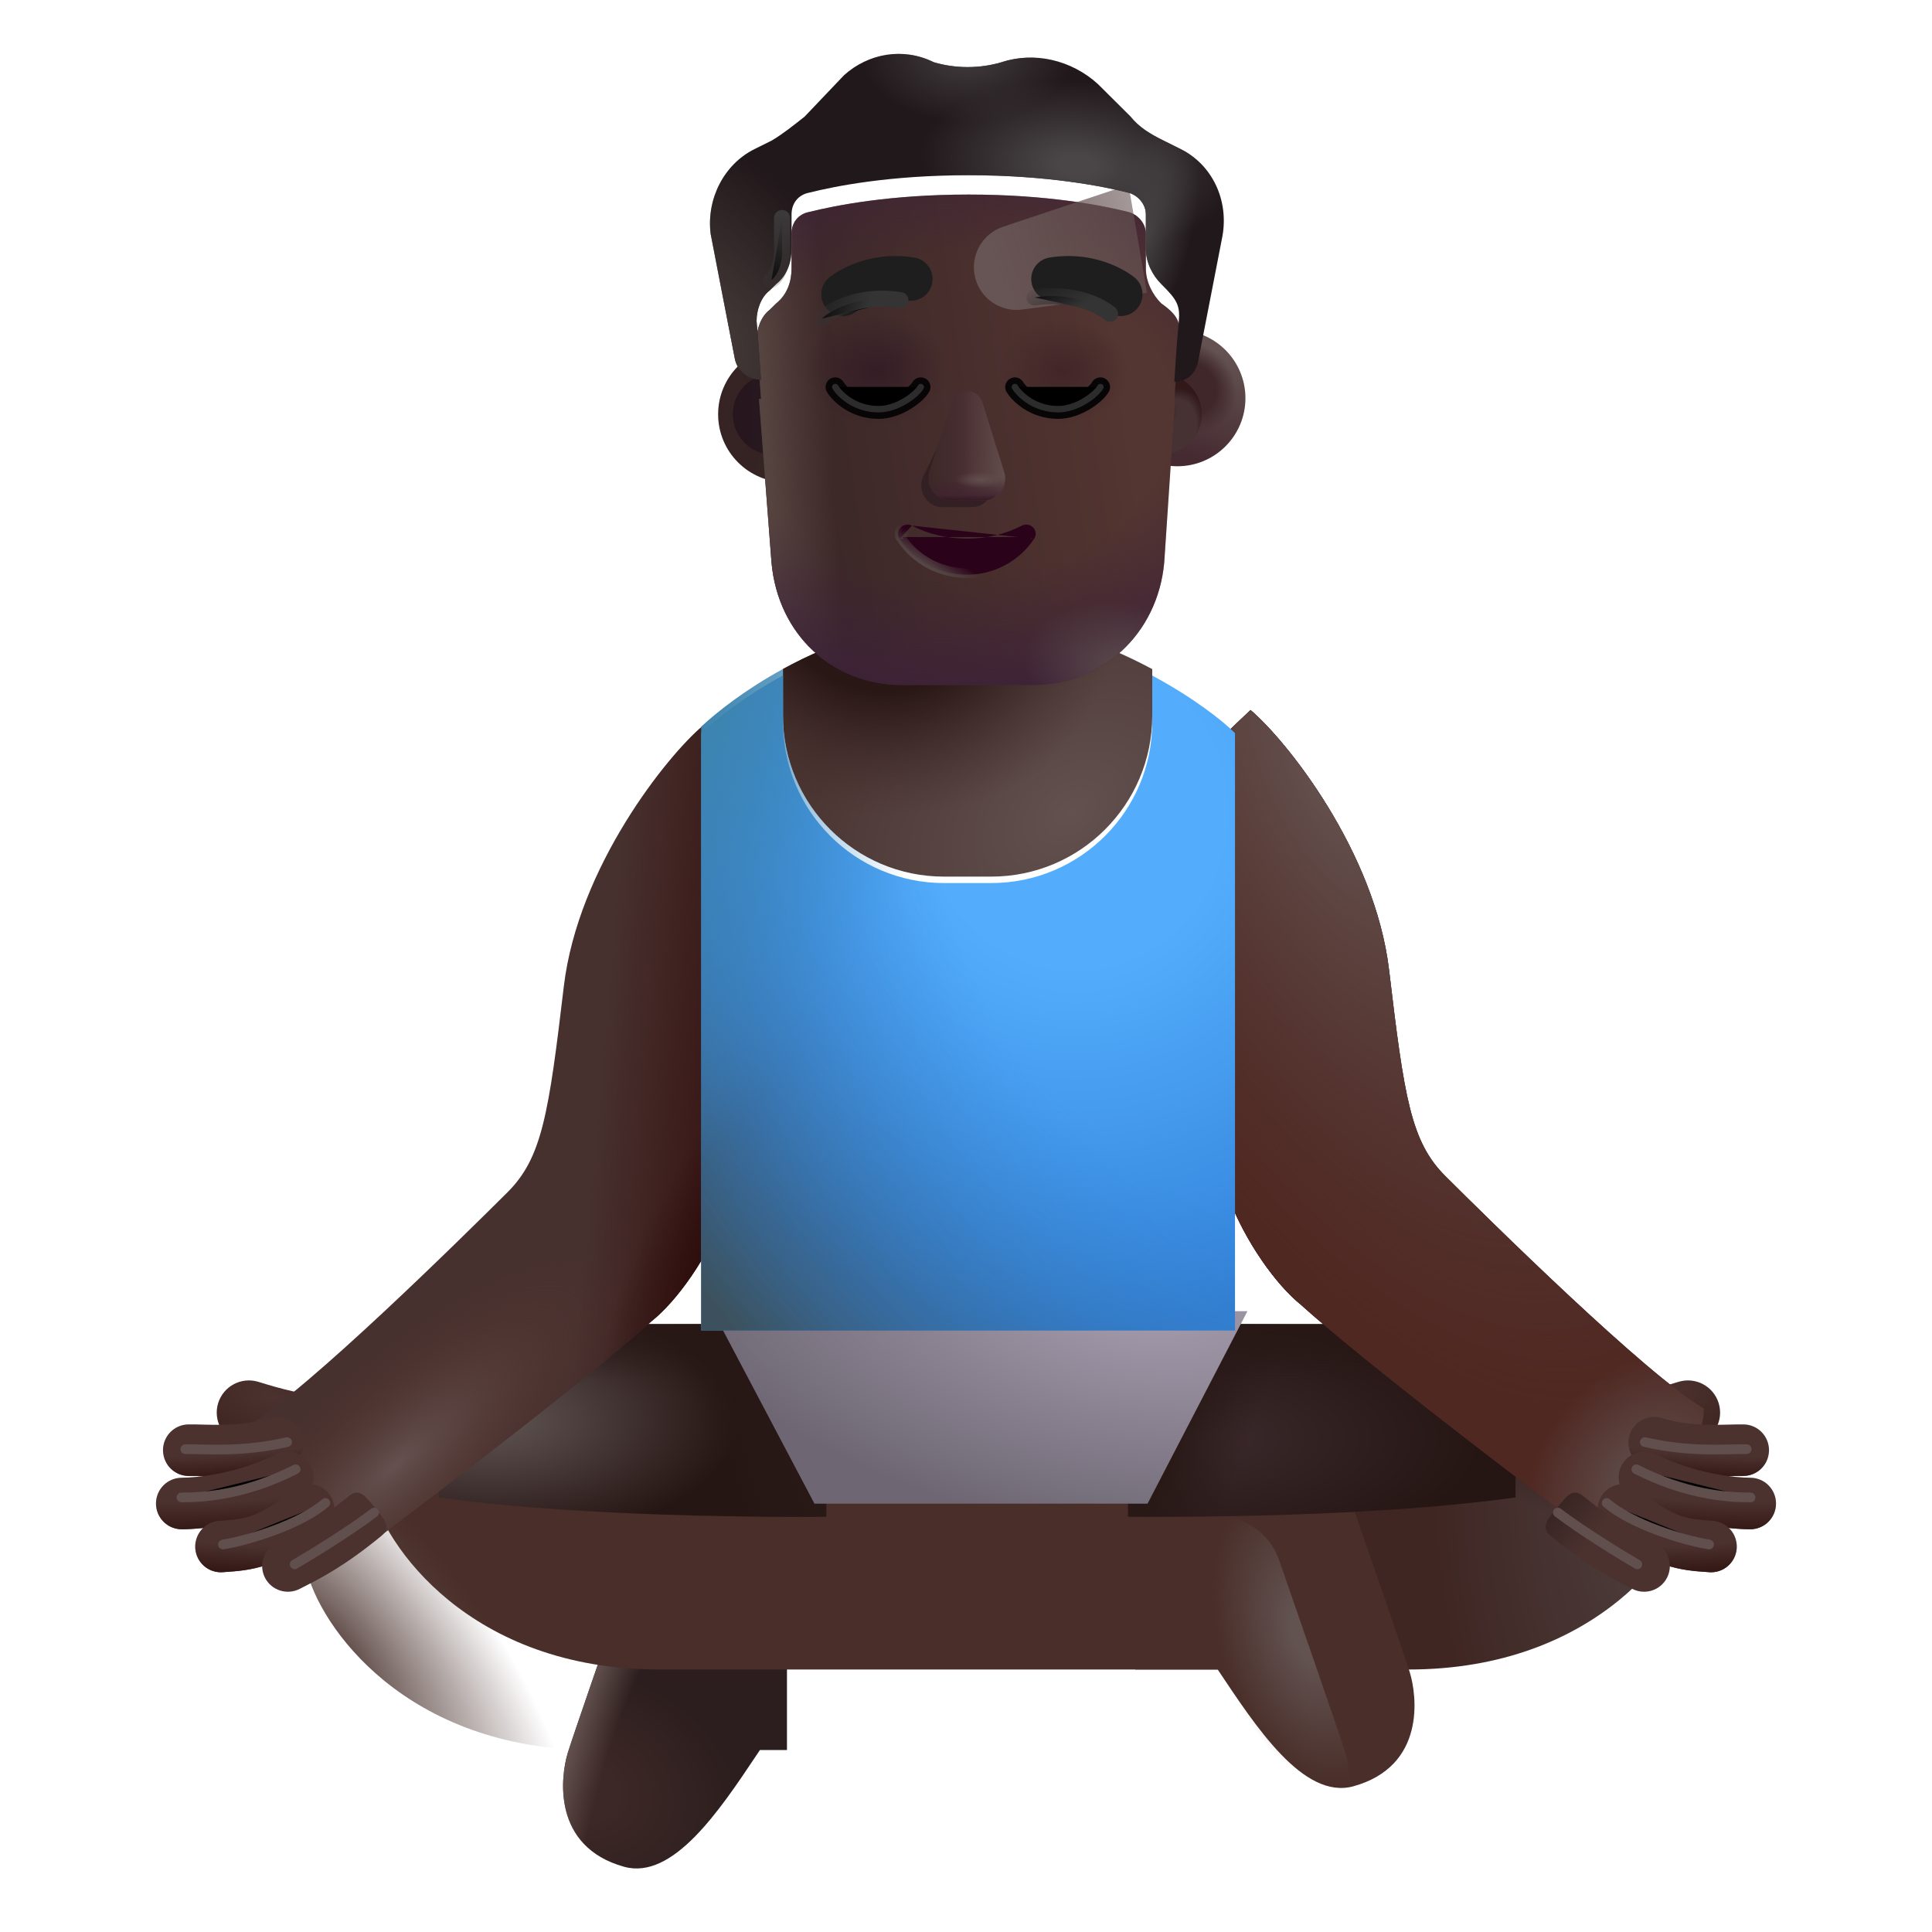 <svg viewBox="1 1 30 30" xmlns="http://www.w3.org/2000/svg">
<path fill-rule="evenodd" clip-rule="evenodd" d="M6.76 23.194C6.76 23.47 6.536 23.694 6.26 23.694C5.628 23.694 5.003 23.501 4.759 23.425C4.744 23.421 4.731 23.417 4.72 23.413C4.456 23.333 4.307 23.053 4.387 22.789C4.468 22.525 4.747 22.376 5.012 22.457C5.021 22.46 5.031 22.463 5.041 22.466C5.287 22.541 5.784 22.694 6.26 22.694C6.536 22.694 6.76 22.918 6.76 23.194Z" fill="url(#paint0_radial_3987_23987)"/>
<path fill-rule="evenodd" clip-rule="evenodd" d="M25.316 23.194C25.316 23.47 25.54 23.694 25.816 23.694C26.448 23.694 27.073 23.501 27.316 23.425C27.331 23.421 27.344 23.417 27.356 23.413C27.62 23.333 27.768 23.053 27.688 22.789C27.607 22.525 27.328 22.376 27.064 22.457C27.054 22.46 27.044 22.463 27.034 22.466C26.788 22.541 26.291 22.694 25.816 22.694C25.54 22.694 25.316 22.918 25.316 23.194Z" fill="url(#paint1_radial_3987_23987)"/>
<g filter="url(#filter0_ii_3987_23987)">
<path d="M17.627 28.174H21.871C24.8 28.174 26.152 26.258 26.355 25.346L23.824 23.018L20.205 24.44L17.627 24.549V28.174Z" fill="url(#paint2_radial_3987_23987)"/>
<path d="M17.627 28.174H21.871C24.8 28.174 26.152 26.258 26.355 25.346L23.824 23.018L20.205 24.44L17.627 24.549V28.174Z" fill="url(#paint3_radial_3987_23987)"/>
</g>
<path d="M13.22 24.549H11.791C11.366 24.549 10.988 24.818 10.848 25.219C10.44 26.39 9.888 27.984 9.816 28.221C9.706 28.581 9.566 29.674 10.691 29.987C11.448 30.197 12.171 29.116 12.748 28.252C12.766 28.226 12.783 28.2 12.8 28.174H13.22V24.549Z" fill="url(#paint4_radial_3987_23987)"/>
<path d="M13.22 24.549H11.791C11.366 24.549 10.988 24.818 10.848 25.219C10.44 26.39 9.888 27.984 9.816 28.221C9.706 28.581 9.566 29.674 10.691 29.987C11.448 30.197 12.171 29.116 12.748 28.252C12.766 28.226 12.783 28.2 12.8 28.174H13.22V24.549Z" fill="url(#paint5_radial_3987_23987)"/>
<g filter="url(#filter1_ii_3987_23987)">
<path d="M10.236 28.174C7.306 28.174 5.955 26.258 5.751 25.346L8.283 23.018L11.736 24.463L19.916 24.549C20.342 24.549 20.72 24.818 20.86 25.219C21.267 26.39 21.82 27.984 21.892 28.221C22.002 28.581 22.142 29.674 21.017 29.987C20.237 30.203 19.494 29.049 18.908 28.174H10.236Z" fill="#492E29"/>
</g>
<path d="M10.236 28.174C7.306 28.174 5.955 26.258 5.751 25.346L8.283 23.018L11.736 24.463L19.916 24.549C20.342 24.549 20.72 24.818 20.86 25.219C21.267 26.39 21.82 27.984 21.892 28.221C22.002 28.581 22.142 29.674 21.017 29.987C20.237 30.203 19.494 29.049 18.908 28.174H10.236Z" fill="url(#paint6_radial_3987_23987)"/>
<path d="M10.236 28.174C7.306 28.174 5.955 26.258 5.751 25.346L8.283 23.018L11.736 24.463L19.916 24.549C20.342 24.549 20.72 24.818 20.86 25.219C21.267 26.39 21.82 27.984 21.892 28.221C22.002 28.581 22.142 29.674 21.017 29.987C20.237 30.203 19.494 29.049 18.908 28.174H10.236Z" fill="url(#paint7_radial_3987_23987)"/>
<path d="M18.517 21.56H24.533V24.252C22.002 24.604 18.517 24.549 18.517 24.549V21.56Z" fill="url(#paint8_radial_3987_23987)"/>
<path d="M18.517 21.56H24.533V24.252C22.002 24.604 18.517 24.549 18.517 24.549V21.56Z" fill="url(#paint9_linear_3987_23987)"/>
<path d="M18.517 21.56H24.533V24.252C22.002 24.604 18.517 24.549 18.517 24.549V21.56Z" fill="url(#paint10_linear_3987_23987)"/>
<path d="M13.83 21.56H7.814V24.252C10.345 24.604 13.83 24.549 13.83 24.549V21.56Z" fill="url(#paint11_radial_3987_23987)"/>
<path d="M13.83 21.56H7.814V24.252C10.345 24.604 13.83 24.549 13.83 24.549V21.56Z" fill="url(#paint12_linear_3987_23987)"/>
<path d="M13.83 21.56H7.814V24.252C10.345 24.604 13.83 24.549 13.83 24.549V21.56Z" fill="url(#paint13_linear_3987_23987)"/>
<path d="M9.755 16.317C9.975 14.459 11.36 12.737 11.907 12.276L12.239 12.591V19.867C11.989 20.518 11.521 21.196 11.114 21.519C11.114 21.519 10.247 22.333 6.943 24.823C5.618 24.638 4.848 23.729 4.869 23.119C5.744 22.62 8.24 20.151 8.88 19.514C9.417 18.979 9.52 18.299 9.755 16.317Z" fill="#47312F"/>
<path d="M9.755 16.317C9.975 14.459 11.36 12.737 11.907 12.276L12.239 12.591V19.867C11.989 20.518 11.521 21.196 11.114 21.519C11.114 21.519 10.247 22.333 6.943 24.823C5.618 24.638 4.848 23.729 4.869 23.119C5.744 22.62 8.24 20.151 8.88 19.514C9.417 18.979 9.52 18.299 9.755 16.317Z" fill="url(#paint14_linear_3987_23987)"/>
<path d="M9.755 16.317C9.975 14.459 11.36 12.737 11.907 12.276L12.239 12.591V19.867C11.989 20.518 11.521 21.196 11.114 21.519C11.114 21.519 10.247 22.333 6.943 24.823C5.618 24.638 4.848 23.729 4.869 23.119C5.744 22.62 8.24 20.151 8.88 19.514C9.417 18.979 9.52 18.299 9.755 16.317Z" fill="url(#paint15_radial_3987_23987)"/>
<path d="M9.755 16.317C9.975 14.459 11.36 12.737 11.907 12.276L12.239 12.591V19.867C11.989 20.518 11.521 21.196 11.114 21.519C11.114 21.519 10.247 22.333 6.943 24.823C5.618 24.638 4.848 23.729 4.869 23.119C5.744 22.62 8.24 20.151 8.88 19.514C9.417 18.979 9.52 18.299 9.755 16.317Z" fill="url(#paint16_radial_3987_23987)"/>
<g filter="url(#filter2_i_3987_23987)">
<path d="M22.32 16.317C22.1 14.459 20.715 12.737 20.168 12.276L19.836 12.591V19.867C20.086 20.518 20.555 21.196 20.961 21.519C20.961 21.519 21.828 22.333 25.133 24.823C26.458 24.638 27.227 23.729 27.206 23.119C26.332 22.62 23.835 20.151 23.195 19.514C22.658 18.979 22.555 18.299 22.32 16.317Z" fill="#4D261F"/>
<path d="M22.32 16.317C22.1 14.459 20.715 12.737 20.168 12.276L19.836 12.591V19.867C20.086 20.518 20.555 21.196 20.961 21.519C20.961 21.519 21.828 22.333 25.133 24.823C26.458 24.638 27.227 23.729 27.206 23.119C26.332 22.62 23.835 20.151 23.195 19.514C22.658 18.979 22.555 18.299 22.32 16.317Z" fill="url(#paint17_linear_3987_23987)"/>
<path d="M22.32 16.317C22.1 14.459 20.715 12.737 20.168 12.276L19.836 12.591V19.867C20.086 20.518 20.555 21.196 20.961 21.519C20.961 21.519 21.828 22.333 25.133 24.823C26.458 24.638 27.227 23.729 27.206 23.119C26.332 22.62 23.835 20.151 23.195 19.514C22.658 18.979 22.555 18.299 22.32 16.317Z" fill="url(#paint18_radial_3987_23987)"/>
<path d="M22.32 16.317C22.1 14.459 20.715 12.737 20.168 12.276L19.836 12.591V19.867C20.086 20.518 20.555 21.196 20.961 21.519C20.961 21.519 21.828 22.333 25.133 24.823C26.458 24.638 27.227 23.729 27.206 23.119C26.332 22.62 23.835 20.151 23.195 19.514C22.658 18.979 22.555 18.299 22.32 16.317Z" fill="url(#paint19_radial_3987_23987)"/>
</g>
<g filter="url(#filter3_i_3987_23987)">
<path d="M13.447 24.549L11.869 21.56H20.17L18.619 24.549H13.447Z" fill="url(#paint20_radial_3987_23987)"/>
</g>
<path d="M18.892 11.39V12.112C18.892 13.492 17.773 14.612 16.392 14.612H15.658C14.277 14.612 13.158 13.492 13.158 12.112V11.388C13.921 10.971 14.928 10.604 16.072 10.604C17.122 10.604 18.127 10.979 18.892 11.39Z" fill="url(#paint21_radial_3987_23987)"/>
<path d="M18.892 11.39V12.112C18.892 13.492 17.773 14.612 16.392 14.612H15.658C14.277 14.612 13.158 13.492 13.158 12.112V11.388C13.921 10.971 14.928 10.604 16.072 10.604C17.122 10.604 18.127 10.979 18.892 11.39Z" fill="url(#paint22_radial_3987_23987)"/>
<g filter="url(#filter4_i_3987_23987)">
<path d="M18.892 11.39V12.112C18.892 13.492 17.773 14.612 16.392 14.612H15.658C14.277 14.612 13.158 13.492 13.158 12.112V11.388C12.578 11.705 12.139 12.05 11.888 12.284V21.56H20.177V12.284C19.979 12.084 19.515 11.725 18.892 11.39Z" fill="url(#paint23_radial_3987_23987)"/>
<path d="M18.892 11.39V12.112C18.892 13.492 17.773 14.612 16.392 14.612H15.658C14.277 14.612 13.158 13.492 13.158 12.112V11.388C12.578 11.705 12.139 12.05 11.888 12.284V21.56H20.177V12.284C19.979 12.084 19.515 11.725 18.892 11.39Z" fill="url(#paint24_radial_3987_23987)"/>
</g>
<path d="M18.892 11.39V12.112C18.892 13.492 17.773 14.612 16.392 14.612H15.658C14.277 14.612 13.158 13.492 13.158 12.112V11.388C12.578 11.705 12.139 12.05 11.888 12.284V21.56H20.177V12.284C19.979 12.084 19.515 11.725 18.892 11.39Z" fill="url(#paint25_radial_3987_23987)"/>
<path fill-rule="evenodd" clip-rule="evenodd" d="M5.697 23.284C5.761 23.495 5.642 23.719 5.431 23.783C4.895 23.947 4.332 23.929 4.064 23.92C4.01 23.919 3.968 23.917 3.94 23.918C3.719 23.923 3.536 23.748 3.531 23.527C3.526 23.306 3.701 23.123 3.922 23.118C3.991 23.117 4.068 23.119 4.152 23.121C4.438 23.128 4.808 23.137 5.197 23.018C5.408 22.954 5.632 23.073 5.697 23.284Z" fill="#4B322F"/>
<path fill-rule="evenodd" clip-rule="evenodd" d="M5.697 23.284C5.761 23.495 5.642 23.719 5.431 23.783C4.895 23.947 4.332 23.929 4.064 23.92C4.01 23.919 3.968 23.917 3.94 23.918C3.719 23.923 3.536 23.748 3.531 23.527C3.526 23.306 3.701 23.123 3.922 23.118C3.991 23.117 4.068 23.119 4.152 23.121C4.438 23.128 4.808 23.137 5.197 23.018C5.408 22.954 5.632 23.073 5.697 23.284Z" fill="url(#paint26_radial_3987_23987)"/>
<path fill-rule="evenodd" clip-rule="evenodd" d="M26.303 23.284C26.239 23.495 26.358 23.719 26.569 23.783C27.105 23.947 27.668 23.929 27.936 23.92C27.99 23.919 28.032 23.917 28.06 23.918C28.281 23.923 28.464 23.748 28.469 23.527C28.474 23.306 28.299 23.123 28.078 23.118C28.009 23.117 27.932 23.119 27.848 23.121C27.562 23.128 27.192 23.137 26.803 23.018C26.592 22.954 26.368 23.073 26.303 23.284Z" fill="#4B322F"/>
<path fill-rule="evenodd" clip-rule="evenodd" d="M26.303 23.284C26.239 23.495 26.358 23.719 26.569 23.783C27.105 23.947 27.668 23.929 27.936 23.92C27.99 23.919 28.032 23.917 28.06 23.918C28.281 23.923 28.464 23.748 28.469 23.527C28.474 23.306 28.299 23.123 28.078 23.118C28.009 23.117 27.932 23.119 27.848 23.121C27.562 23.128 27.192 23.137 26.803 23.018C26.592 22.954 26.368 23.073 26.303 23.284Z" fill="url(#paint27_radial_3987_23987)"/>
<path fill-rule="evenodd" clip-rule="evenodd" d="M5.825 23.762C5.923 23.96 5.842 24.2 5.644 24.298C4.891 24.672 4.135 24.746 3.822 24.746C3.601 24.746 3.422 24.567 3.422 24.346C3.422 24.125 3.601 23.946 3.822 23.946C4.048 23.946 4.674 23.887 5.288 23.582C5.486 23.483 5.726 23.564 5.825 23.762Z" fill="#4B322F"/>
<path fill-rule="evenodd" clip-rule="evenodd" d="M5.825 23.762C5.923 23.96 5.842 24.2 5.644 24.298C4.891 24.672 4.135 24.746 3.822 24.746C3.601 24.746 3.422 24.567 3.422 24.346C3.422 24.125 3.601 23.946 3.822 23.946C4.048 23.946 4.674 23.887 5.288 23.582C5.486 23.483 5.726 23.564 5.825 23.762Z" fill="url(#paint28_radial_3987_23987)"/>
<path fill-rule="evenodd" clip-rule="evenodd" d="M26.175 23.762C26.077 23.96 26.158 24.2 26.355 24.298C27.109 24.672 27.865 24.746 28.178 24.746C28.399 24.746 28.578 24.567 28.578 24.346C28.578 24.125 28.399 23.946 28.178 23.946C27.952 23.946 27.326 23.887 26.712 23.582C26.514 23.483 26.274 23.564 26.175 23.762Z" fill="#4B322F"/>
<path fill-rule="evenodd" clip-rule="evenodd" d="M26.175 23.762C26.077 23.96 26.158 24.2 26.355 24.298C27.109 24.672 27.865 24.746 28.178 24.746C28.399 24.746 28.578 24.567 28.578 24.346C28.578 24.125 28.399 23.946 28.178 23.946C27.952 23.946 27.326 23.887 26.712 23.582C26.514 23.483 26.274 23.564 26.175 23.762Z" fill="url(#paint29_radial_3987_23987)"/>
<path fill-rule="evenodd" clip-rule="evenodd" d="M6.099 24.184C6.242 24.352 6.222 24.604 6.055 24.748C5.716 25.038 5.427 25.204 5.152 25.297C4.898 25.383 4.674 25.398 4.497 25.41C4.484 25.411 4.472 25.412 4.46 25.413C4.239 25.429 4.048 25.263 4.032 25.043C4.017 24.822 4.182 24.631 4.403 24.615C4.409 24.615 4.415 24.614 4.421 24.614C4.611 24.6 4.741 24.591 4.896 24.539C5.051 24.486 5.252 24.381 5.535 24.14C5.702 23.996 5.955 24.016 6.099 24.184Z" fill="#4B322F"/>
<path fill-rule="evenodd" clip-rule="evenodd" d="M6.099 24.184C6.242 24.352 6.222 24.604 6.055 24.748C5.716 25.038 5.427 25.204 5.152 25.297C4.898 25.383 4.674 25.398 4.497 25.41C4.484 25.411 4.472 25.412 4.46 25.413C4.239 25.429 4.048 25.263 4.032 25.043C4.017 24.822 4.182 24.631 4.403 24.615C4.409 24.615 4.415 24.614 4.421 24.614C4.611 24.6 4.741 24.591 4.896 24.539C5.051 24.486 5.252 24.381 5.535 24.14C5.702 23.996 5.955 24.016 6.099 24.184Z" fill="url(#paint30_radial_3987_23987)"/>
<path fill-rule="evenodd" clip-rule="evenodd" d="M25.901 24.184C25.758 24.352 25.778 24.604 25.945 24.748C26.284 25.038 26.573 25.204 26.848 25.297C27.102 25.383 27.326 25.398 27.503 25.41C27.516 25.411 27.528 25.412 27.54 25.413C27.761 25.429 27.952 25.263 27.968 25.043C27.983 24.822 27.818 24.631 27.597 24.615C27.591 24.615 27.585 24.614 27.579 24.614C27.389 24.6 27.259 24.591 27.105 24.539C26.949 24.486 26.748 24.381 26.465 24.14C26.298 23.996 26.045 24.016 25.901 24.184Z" fill="#4B322F"/>
<path fill-rule="evenodd" clip-rule="evenodd" d="M25.901 24.184C25.758 24.352 25.778 24.604 25.945 24.748C26.284 25.038 26.573 25.204 26.848 25.297C27.102 25.383 27.326 25.398 27.503 25.41C27.516 25.411 27.528 25.412 27.54 25.413C27.761 25.429 27.952 25.263 27.968 25.043C27.983 24.822 27.818 24.631 27.597 24.615C27.591 24.615 27.585 24.614 27.579 24.614C27.389 24.6 27.259 24.591 27.105 24.539C26.949 24.486 26.748 24.381 26.465 24.14C26.298 23.996 26.045 24.016 25.901 24.184Z" fill="url(#paint31_radial_3987_23987)"/>
<path fill-rule="evenodd" clip-rule="evenodd" d="M6.818 24.409C6.958 24.579 7.09 24.712 6.919 24.852C6.354 25.316 5.985 25.503 5.726 25.635C5.701 25.648 5.677 25.66 5.654 25.672C5.457 25.773 5.216 25.696 5.115 25.5C5.014 25.303 5.091 25.062 5.287 24.961C5.311 24.948 5.336 24.936 5.361 24.923C5.604 24.8 5.913 24.643 6.412 24.234C6.583 24.093 6.678 24.238 6.818 24.409Z" fill="#4B322F"/>
<path fill-rule="evenodd" clip-rule="evenodd" d="M25.182 24.409C25.042 24.579 24.91 24.712 25.081 24.852C25.646 25.316 26.015 25.503 26.274 25.635C26.299 25.648 26.323 25.66 26.346 25.672C26.543 25.773 26.784 25.696 26.885 25.5C26.986 25.303 26.909 25.062 26.713 24.961C26.689 24.948 26.664 24.936 26.639 24.923C26.396 24.8 26.087 24.643 25.588 24.234C25.417 24.093 25.322 24.238 25.182 24.409Z" fill="url(#paint32_linear_3987_23987)"/>
<g filter="url(#filter5_f_3987_23987)">
<path d="M5.576 25.291C5.826 25.146 6.423 24.78 6.81 24.487" stroke="#614F4D" stroke-width="0.15" stroke-linecap="round"/>
</g>
<g filter="url(#filter6_f_3987_23987)">
<path d="M26.424 25.291C26.174 25.146 25.577 24.78 25.19 24.487" stroke="#614F4D" stroke-width="0.15" stroke-linecap="round"/>
</g>
<g filter="url(#filter7_f_3987_23987)">
<path d="M4.462 24.983C4.873 24.916 5.666 24.67 6.052 24.338" stroke="#614F4D" stroke-width="0.15" stroke-linecap="round"/>
</g>
<g filter="url(#filter8_f_3987_23987)">
<path d="M27.538 24.983C27.127 24.916 26.334 24.67 25.948 24.338" stroke="#614F4D" stroke-width="0.15" stroke-linecap="round"/>
</g>
<g filter="url(#filter9_f_3987_23987)">
<path d="M3.818 24.252C4.216 24.252 4.833 24.198 5.591 23.815" stroke="#614F4D" stroke-width="0.15" stroke-linecap="round"/>
</g>
<g filter="url(#filter10_f_3987_23987)">
<path d="M28.182 24.252C27.784 24.252 27.166 24.198 26.409 23.815" stroke="#614F4D" stroke-width="0.15" stroke-linecap="round"/>
</g>
<g filter="url(#filter11_f_3987_23987)">
<path d="M3.878 23.502C4.276 23.502 4.771 23.549 5.458 23.393" stroke="#614F4D" stroke-width="0.15" stroke-linecap="round"/>
</g>
<g filter="url(#filter12_f_3987_23987)">
<path d="M28.122 23.502C27.724 23.502 27.229 23.549 26.541 23.393" stroke="#614F4D" stroke-width="0.15" stroke-linecap="round"/>
</g>
<g filter="url(#filter13_i_3987_23987)">
<circle cx="13.008" cy="7.433" r="1.057" fill="url(#paint33_radial_3987_23987)"/>
</g>
<g filter="url(#filter14_f_3987_23987)">
<circle cx="13.008" cy="7.432" r="0.63" fill="url(#paint34_linear_3987_23987)"/>
</g>
<g filter="url(#filter15_i_3987_23987)">
<circle cx="19.032" cy="7.433" r="1.057" fill="url(#paint35_linear_3987_23987)"/>
<circle cx="19.032" cy="7.433" r="1.057" fill="url(#paint36_radial_3987_23987)"/>
</g>
<g filter="url(#filter16_f_3987_23987)">
<circle cx="19.031" cy="7.432" r="0.63" fill="#463133"/>
<circle cx="19.031" cy="7.432" r="0.63" fill="url(#paint37_radial_3987_23987)"/>
<circle cx="19.031" cy="7.432" r="0.63" fill="url(#paint38_radial_3987_23987)"/>
</g>
<g filter="url(#filter17_i_3987_23987)">
<path d="M12.785 7.045C12.795 7.045 12.806 7.046 12.816 7.046C12.816 7.046 12.782 6.505 12.748 6.134C12.748 5.965 12.816 5.762 12.952 5.661L13.054 5.56C13.223 5.425 13.291 5.222 13.291 5.02V4.479C13.291 4.31 13.393 4.175 13.563 4.142C13.971 4.04 14.82 3.871 16.042 3.871C17.265 3.871 18.114 4.04 18.521 4.142C18.657 4.175 18.793 4.31 18.793 4.479V5.02C18.793 5.222 18.895 5.425 19.031 5.56C19.349 5.783 19.329 5.905 19.302 6.168C19.269 6.505 19.235 7.079 19.235 7.079C19.238 7.079 19.242 7.079 19.246 7.079L19.078 9.585C18.976 10.706 18.095 11.487 17.045 11.487H15.012C13.928 11.487 13.082 10.706 12.98 9.585L12.785 7.045Z" fill="url(#paint39_linear_3987_23987)"/>
<path d="M12.785 7.045C12.795 7.045 12.806 7.046 12.816 7.046C12.816 7.046 12.782 6.505 12.748 6.134C12.748 5.965 12.816 5.762 12.952 5.661L13.054 5.56C13.223 5.425 13.291 5.222 13.291 5.02V4.479C13.291 4.31 13.393 4.175 13.563 4.142C13.971 4.04 14.82 3.871 16.042 3.871C17.265 3.871 18.114 4.04 18.521 4.142C18.657 4.175 18.793 4.31 18.793 4.479V5.02C18.793 5.222 18.895 5.425 19.031 5.56C19.349 5.783 19.329 5.905 19.302 6.168C19.269 6.505 19.235 7.079 19.235 7.079C19.238 7.079 19.242 7.079 19.246 7.079L19.078 9.585C18.976 10.706 18.095 11.487 17.045 11.487H15.012C13.928 11.487 13.082 10.706 12.98 9.585L12.785 7.045Z" fill="url(#paint40_linear_3987_23987)"/>
<path d="M12.785 7.045C12.795 7.045 12.806 7.046 12.816 7.046C12.816 7.046 12.782 6.505 12.748 6.134C12.748 5.965 12.816 5.762 12.952 5.661L13.054 5.56C13.223 5.425 13.291 5.222 13.291 5.02V4.479C13.291 4.31 13.393 4.175 13.563 4.142C13.971 4.04 14.82 3.871 16.042 3.871C17.265 3.871 18.114 4.04 18.521 4.142C18.657 4.175 18.793 4.31 18.793 4.479V5.02C18.793 5.222 18.895 5.425 19.031 5.56C19.349 5.783 19.329 5.905 19.302 6.168C19.269 6.505 19.235 7.079 19.235 7.079C19.238 7.079 19.242 7.079 19.246 7.079L19.078 9.585C18.976 10.706 18.095 11.487 17.045 11.487H15.012C13.928 11.487 13.082 10.706 12.98 9.585L12.785 7.045Z" fill="url(#paint41_radial_3987_23987)"/>
<path d="M12.785 7.045C12.795 7.045 12.806 7.046 12.816 7.046C12.816 7.046 12.782 6.505 12.748 6.134C12.748 5.965 12.816 5.762 12.952 5.661L13.054 5.56C13.223 5.425 13.291 5.222 13.291 5.02V4.479C13.291 4.31 13.393 4.175 13.563 4.142C13.971 4.04 14.82 3.871 16.042 3.871C17.265 3.871 18.114 4.04 18.521 4.142C18.657 4.175 18.793 4.31 18.793 4.479V5.02C18.793 5.222 18.895 5.425 19.031 5.56C19.349 5.783 19.329 5.905 19.302 6.168C19.269 6.505 19.235 7.079 19.235 7.079C19.238 7.079 19.242 7.079 19.246 7.079L19.078 9.585C18.976 10.706 18.095 11.487 17.045 11.487H15.012C13.928 11.487 13.082 10.706 12.98 9.585L12.785 7.045Z" fill="url(#paint42_radial_3987_23987)"/>
<path d="M12.785 7.045C12.795 7.045 12.806 7.046 12.816 7.046C12.816 7.046 12.782 6.505 12.748 6.134C12.748 5.965 12.816 5.762 12.952 5.661L13.054 5.56C13.223 5.425 13.291 5.222 13.291 5.02V4.479C13.291 4.31 13.393 4.175 13.563 4.142C13.971 4.04 14.82 3.871 16.042 3.871C17.265 3.871 18.114 4.04 18.521 4.142C18.657 4.175 18.793 4.31 18.793 4.479V5.02C18.793 5.222 18.895 5.425 19.031 5.56C19.349 5.783 19.329 5.905 19.302 6.168C19.269 6.505 19.235 7.079 19.235 7.079C19.238 7.079 19.242 7.079 19.246 7.079L19.078 9.585C18.976 10.706 18.095 11.487 17.045 11.487H15.012C13.928 11.487 13.082 10.706 12.98 9.585L12.785 7.045Z" fill="url(#paint43_radial_3987_23987)"/>
<path d="M12.785 7.045C12.795 7.045 12.806 7.046 12.816 7.046C12.816 7.046 12.782 6.505 12.748 6.134C12.748 5.965 12.816 5.762 12.952 5.661L13.054 5.56C13.223 5.425 13.291 5.222 13.291 5.02V4.479C13.291 4.31 13.393 4.175 13.563 4.142C13.971 4.04 14.82 3.871 16.042 3.871C17.265 3.871 18.114 4.04 18.521 4.142C18.657 4.175 18.793 4.31 18.793 4.479V5.02C18.793 5.222 18.895 5.425 19.031 5.56C19.349 5.783 19.329 5.905 19.302 6.168C19.269 6.505 19.235 7.079 19.235 7.079C19.238 7.079 19.242 7.079 19.246 7.079L19.078 9.585C18.976 10.706 18.095 11.487 17.045 11.487H15.012C13.928 11.487 13.082 10.706 12.98 9.585L12.785 7.045Z" fill="url(#paint44_radial_3987_23987)"/>
</g>
<g filter="url(#filter18_f_3987_23987)">
<path d="M18.524 3.871L16.575 4.521C16.244 4.632 16.055 4.981 16.144 5.319C16.229 5.642 16.542 5.851 16.873 5.807L18.81 5.548L18.524 3.871Z" fill="url(#paint45_linear_3987_23987)"/>
</g>
<g filter="url(#filter19_i_3987_23987)">
<path d="M19.065 3.331L19.336 3.466C19.812 3.703 20.084 4.243 19.982 4.817L19.608 6.742C19.575 6.94 19.443 7.074 19.246 7.079C19.242 7.079 19.238 7.079 19.235 7.079C19.235 7.079 19.268 6.505 19.302 6.168C19.33 5.893 19.282 5.81 19.031 5.56C18.895 5.425 18.793 5.222 18.793 5.02V4.479C18.793 4.31 18.657 4.175 18.521 4.142C18.114 4.04 17.265 3.871 16.042 3.871C14.819 3.871 13.97 4.04 13.563 4.142C13.393 4.175 13.291 4.31 13.291 4.479V5.02C13.291 5.222 13.223 5.425 13.054 5.56L12.952 5.661C12.816 5.762 12.748 5.965 12.748 6.134C12.782 6.505 12.816 7.046 12.816 7.046C12.805 7.046 12.795 7.045 12.785 7.045C12.595 7.032 12.441 6.9 12.408 6.708L12.035 4.783C11.967 4.243 12.239 3.703 12.714 3.466L12.986 3.331C13.155 3.23 13.325 3.095 13.495 2.96L14.106 2.318C14.48 1.98 15.023 1.879 15.499 2.116C15.838 2.217 16.212 2.217 16.552 2.116C17.061 1.947 17.638 2.082 18.046 2.453L18.555 2.96C18.691 3.129 18.861 3.23 19.065 3.331Z" fill="#21181B"/>
<path d="M19.065 3.331L19.336 3.466C19.812 3.703 20.084 4.243 19.982 4.817L19.608 6.742C19.575 6.94 19.443 7.074 19.246 7.079C19.242 7.079 19.238 7.079 19.235 7.079C19.235 7.079 19.268 6.505 19.302 6.168C19.33 5.893 19.282 5.81 19.031 5.56C18.895 5.425 18.793 5.222 18.793 5.02V4.479C18.793 4.31 18.657 4.175 18.521 4.142C18.114 4.04 17.265 3.871 16.042 3.871C14.819 3.871 13.97 4.04 13.563 4.142C13.393 4.175 13.291 4.31 13.291 4.479V5.02C13.291 5.222 13.223 5.425 13.054 5.56L12.952 5.661C12.816 5.762 12.748 5.965 12.748 6.134C12.782 6.505 12.816 7.046 12.816 7.046C12.805 7.046 12.795 7.045 12.785 7.045C12.595 7.032 12.441 6.9 12.408 6.708L12.035 4.783C11.967 4.243 12.239 3.703 12.714 3.466L12.986 3.331C13.155 3.23 13.325 3.095 13.495 2.96L14.106 2.318C14.48 1.98 15.023 1.879 15.499 2.116C15.838 2.217 16.212 2.217 16.552 2.116C17.061 1.947 17.638 2.082 18.046 2.453L18.555 2.96C18.691 3.129 18.861 3.23 19.065 3.331Z" fill="url(#paint46_radial_3987_23987)"/>
<path d="M19.065 3.331L19.336 3.466C19.812 3.703 20.084 4.243 19.982 4.817L19.608 6.742C19.575 6.94 19.443 7.074 19.246 7.079C19.242 7.079 19.238 7.079 19.235 7.079C19.235 7.079 19.268 6.505 19.302 6.168C19.33 5.893 19.282 5.81 19.031 5.56C18.895 5.425 18.793 5.222 18.793 5.02V4.479C18.793 4.31 18.657 4.175 18.521 4.142C18.114 4.04 17.265 3.871 16.042 3.871C14.819 3.871 13.97 4.04 13.563 4.142C13.393 4.175 13.291 4.31 13.291 4.479V5.02C13.291 5.222 13.223 5.425 13.054 5.56L12.952 5.661C12.816 5.762 12.748 5.965 12.748 6.134C12.782 6.505 12.816 7.046 12.816 7.046C12.805 7.046 12.795 7.045 12.785 7.045C12.595 7.032 12.441 6.9 12.408 6.708L12.035 4.783C11.967 4.243 12.239 3.703 12.714 3.466L12.986 3.331C13.155 3.23 13.325 3.095 13.495 2.96L14.106 2.318C14.48 1.98 15.023 1.879 15.499 2.116C15.838 2.217 16.212 2.217 16.552 2.116C17.061 1.947 17.638 2.082 18.046 2.453L18.555 2.96C18.691 3.129 18.861 3.23 19.065 3.331Z" fill="url(#paint47_radial_3987_23987)"/>
<path d="M19.065 3.331L19.336 3.466C19.812 3.703 20.084 4.243 19.982 4.817L19.608 6.742C19.575 6.94 19.443 7.074 19.246 7.079C19.242 7.079 19.238 7.079 19.235 7.079C19.235 7.079 19.268 6.505 19.302 6.168C19.33 5.893 19.282 5.81 19.031 5.56C18.895 5.425 18.793 5.222 18.793 5.02V4.479C18.793 4.31 18.657 4.175 18.521 4.142C18.114 4.04 17.265 3.871 16.042 3.871C14.819 3.871 13.97 4.04 13.563 4.142C13.393 4.175 13.291 4.31 13.291 4.479V5.02C13.291 5.222 13.223 5.425 13.054 5.56L12.952 5.661C12.816 5.762 12.748 5.965 12.748 6.134C12.782 6.505 12.816 7.046 12.816 7.046C12.805 7.046 12.795 7.045 12.785 7.045C12.595 7.032 12.441 6.9 12.408 6.708L12.035 4.783C11.967 4.243 12.239 3.703 12.714 3.466L12.986 3.331C13.155 3.23 13.325 3.095 13.495 2.96L14.106 2.318C14.48 1.98 15.023 1.879 15.499 2.116C15.838 2.217 16.212 2.217 16.552 2.116C17.061 1.947 17.638 2.082 18.046 2.453L18.555 2.96C18.691 3.129 18.861 3.23 19.065 3.331Z" fill="url(#paint48_radial_3987_23987)"/>
<path d="M19.065 3.331L19.336 3.466C19.812 3.703 20.084 4.243 19.982 4.817L19.608 6.742C19.575 6.94 19.443 7.074 19.246 7.079C19.242 7.079 19.238 7.079 19.235 7.079C19.235 7.079 19.268 6.505 19.302 6.168C19.33 5.893 19.282 5.81 19.031 5.56C18.895 5.425 18.793 5.222 18.793 5.02V4.479C18.793 4.31 18.657 4.175 18.521 4.142C18.114 4.04 17.265 3.871 16.042 3.871C14.819 3.871 13.97 4.04 13.563 4.142C13.393 4.175 13.291 4.31 13.291 4.479V5.02C13.291 5.222 13.223 5.425 13.054 5.56L12.952 5.661C12.816 5.762 12.748 5.965 12.748 6.134C12.782 6.505 12.816 7.046 12.816 7.046C12.805 7.046 12.795 7.045 12.785 7.045C12.595 7.032 12.441 6.9 12.408 6.708L12.035 4.783C11.967 4.243 12.239 3.703 12.714 3.466L12.986 3.331C13.155 3.23 13.325 3.095 13.495 2.96L14.106 2.318C14.48 1.98 15.023 1.879 15.499 2.116C15.838 2.217 16.212 2.217 16.552 2.116C17.061 1.947 17.638 2.082 18.046 2.453L18.555 2.96C18.691 3.129 18.861 3.23 19.065 3.331Z" fill="url(#paint49_radial_3987_23987)"/>
</g>
<g filter="url(#filter20_f_3987_23987)">
<path d="M15.84 7.355L15.32 8.431C15.256 8.653 15.411 8.874 15.629 8.874H16.096C16.315 8.874 16.47 8.649 16.405 8.431L16.09 7.355C16.022 7.117 15.911 7.117 15.84 7.355Z" fill="#332024"/>
</g>
<g filter="url(#filter21_f_3987_23987)">
<path d="M15.772 7.252L15.436 8.328C15.367 8.549 15.532 8.771 15.765 8.771H16.263C16.496 8.771 16.661 8.546 16.593 8.328L16.256 7.252C16.184 7.013 15.848 7.013 15.772 7.252Z" fill="#4B3034"/>
<path d="M15.772 7.252L15.436 8.328C15.367 8.549 15.532 8.771 15.765 8.771H16.263C16.496 8.771 16.661 8.546 16.593 8.328L16.256 7.252C16.184 7.013 15.848 7.013 15.772 7.252Z" fill="url(#paint50_linear_3987_23987)"/>
<path d="M15.772 7.252L15.436 8.328C15.367 8.549 15.532 8.771 15.765 8.771H16.263C16.496 8.771 16.661 8.546 16.593 8.328L16.256 7.252C16.184 7.013 15.848 7.013 15.772 7.252Z" fill="url(#paint51_linear_3987_23987)"/>
<path d="M15.772 7.252L15.436 8.328C15.367 8.549 15.532 8.771 15.765 8.771H16.263C16.496 8.771 16.661 8.546 16.593 8.328L16.256 7.252C16.184 7.013 15.848 7.013 15.772 7.252Z" fill="url(#paint52_linear_3987_23987)"/>
<path d="M15.772 7.252L15.436 8.328C15.367 8.549 15.532 8.771 15.765 8.771H16.263C16.496 8.771 16.661 8.546 16.593 8.328L16.256 7.252C16.184 7.013 15.848 7.013 15.772 7.252Z" fill="url(#paint53_radial_3987_23987)"/>
</g>
<path d="M15.772 7.252L15.436 8.328C15.367 8.549 15.532 8.771 15.765 8.771H16.263C16.496 8.771 16.661 8.546 16.593 8.328L16.256 7.252C16.184 7.013 15.848 7.013 15.772 7.252Z" fill="url(#paint54_linear_3987_23987)"/>
<path d="M15.16 9.162L15.16 9.162C15.406 9.29 15.7 9.364 16.014 9.364C16.33 9.364 16.621 9.29 16.867 9.162L16.868 9.162L16.868 9.162C16.933 9.129 17.001 9.148 17.042 9.19C17.084 9.234 17.099 9.303 17.058 9.366M15.16 9.162L17.016 9.339M15.16 9.162L15.159 9.162C15.094 9.128 15.025 9.149 14.985 9.192C14.944 9.235 14.927 9.305 14.97 9.367M15.16 9.162L15.011 9.339M17.058 9.366C17.058 9.366 17.058 9.366 17.058 9.366L17.016 9.339M17.058 9.366C17.058 9.366 17.058 9.366 17.058 9.366L17.016 9.339M17.058 9.366C16.837 9.701 16.452 9.924 16.014 9.924C15.576 9.924 15.191 9.701 14.97 9.367M17.016 9.339C16.804 9.66 16.434 9.874 16.014 9.874C15.593 9.874 15.223 9.66 15.011 9.339M14.97 9.367C14.97 9.367 14.97 9.367 14.97 9.367L15.011 9.339M14.97 9.367C14.97 9.366 14.97 9.366 14.97 9.366L15.011 9.339" fill="#2A0219" stroke="url(#paint55_linear_3987_23987)" stroke-width="0.1"/>
<g filter="url(#filter22_i_3987_23987)">
<path d="M18.369 5.71L18.368 5.71L18.367 5.709L18.364 5.706L18.357 5.7C18.351 5.696 18.343 5.69 18.334 5.683C18.316 5.67 18.29 5.652 18.259 5.632C18.196 5.593 18.106 5.544 17.993 5.499C17.766 5.409 17.441 5.337 17.048 5.399C16.864 5.428 16.738 5.601 16.767 5.785C16.796 5.97 16.969 6.095 17.153 6.066C17.405 6.026 17.607 6.073 17.745 6.127C17.814 6.155 17.866 6.184 17.9 6.205C17.917 6.215 17.928 6.224 17.935 6.228C17.937 6.23 17.939 6.232 17.94 6.232C18.083 6.349 18.294 6.329 18.413 6.186C18.532 6.043 18.513 5.83 18.369 5.71Z" fill="#1E1E1E"/>
</g>
<g filter="url(#filter23_i_3987_23987)">
<path d="M13.624 5.711L13.625 5.71L13.626 5.71L13.627 5.709L13.63 5.706L13.637 5.7C13.643 5.696 13.651 5.69 13.66 5.683C13.678 5.67 13.704 5.652 13.735 5.632C13.798 5.593 13.888 5.544 14.001 5.499C14.228 5.409 14.553 5.337 14.946 5.399C15.13 5.428 15.256 5.601 15.227 5.785C15.198 5.97 15.025 6.095 14.841 6.066C14.589 6.026 14.387 6.073 14.249 6.127C14.18 6.155 14.127 6.184 14.094 6.205C14.077 6.215 14.066 6.224 14.059 6.228C14.057 6.23 14.055 6.232 14.054 6.232C13.911 6.349 13.7 6.329 13.581 6.186C13.462 6.043 13.481 5.83 13.624 5.711Z" fill="#1E1E1E"/>
</g>
<g filter="url(#filter24_f_3987_23987)">
<path d="M17.065 5.619C17.338 5.571 17.869 5.585 18.236 5.871" stroke="url(#paint56_linear_3987_23987)" stroke-width="0.25" stroke-linecap="round"/>
</g>
<g filter="url(#filter25_f_3987_23987)">
<path d="M13.761 5.947C13.968 5.764 14.42 5.571 14.981 5.661" stroke="url(#paint57_linear_3987_23987)" stroke-width="0.25" stroke-linecap="round"/>
</g>
<g filter="url(#filter26_f_3987_23987)">
<path d="M13.144 4.386V4.955C13.139 5.049 13.099 5.259 12.98 5.348" stroke="url(#paint58_linear_3987_23987)" stroke-width="0.25" stroke-linecap="round"/>
</g>
<path d="M13.97 7.01C14.04 7.125 14.273 7.354 14.642 7.354C14.939 7.354 15.233 7.125 15.298 7.01" stroke="#070506" stroke-width="0.3" stroke-linecap="round"/>
<g filter="url(#filter27_f_3987_23987)">
<path d="M13.97 7.01C14.04 7.125 14.273 7.354 14.642 7.354C14.939 7.354 15.233 7.125 15.298 7.01" stroke="#2C2C2C" stroke-width="0.1" stroke-linecap="round"/>
</g>
<path d="M16.759 7.01C16.83 7.125 17.062 7.354 17.431 7.354C17.728 7.354 18.022 7.125 18.087 7.01" stroke="#070506" stroke-width="0.3" stroke-linecap="round"/>
<g filter="url(#filter28_f_3987_23987)">
<path d="M16.759 7.01C16.83 7.125 17.062 7.354 17.431 7.354C17.728 7.354 18.022 7.125 18.087 7.01" stroke="#2C2C2C" stroke-width="0.1" stroke-linecap="round"/>
</g>
<defs>
<filter id="filter0_ii_3987_23987" x="17.627" y="22.018" width="9.729" height="6.156" filterUnits="userSpaceOnUse" color-interpolation-filters="sRGB">
<feFlood flood-opacity="0" result="BackgroundImageFix"/>
<feBlend mode="normal" in="SourceGraphic" in2="BackgroundImageFix" result="shape"/>
<feColorMatrix in="SourceAlpha" type="matrix" values="0 0 0 0 0 0 0 0 0 0 0 0 0 0 0 0 0 0 127 0" result="hardAlpha"/>
<feOffset dx="1" dy="-1"/>
<feGaussianBlur stdDeviation="0.75"/>
<feComposite in2="hardAlpha" operator="arithmetic" k2="-1" k3="1"/>
<feColorMatrix type="matrix" values="0 0 0 0 0.267 0 0 0 0 0.184 0 0 0 0 0.176 0 0 0 1 0"/>
<feBlend mode="normal" in2="shape" result="effect1_innerShadow_3987_23987"/>
<feColorMatrix in="SourceAlpha" type="matrix" values="0 0 0 0 0 0 0 0 0 0 0 0 0 0 0 0 0 0 127 0" result="hardAlpha"/>
<feOffset dy="-0.25"/>
<feGaussianBlur stdDeviation="0.375"/>
<feComposite in2="hardAlpha" operator="arithmetic" k2="-1" k3="1"/>
<feColorMatrix type="matrix" values="0 0 0 0 0.196 0 0 0 0 0.157 0 0 0 0 0.157 0 0 0 1 0"/>
<feBlend mode="normal" in2="effect1_innerShadow_3987_23987" result="effect2_innerShadow_3987_23987"/>
</filter>
<filter id="filter1_ii_3987_23987" x="5.751" y="22.018" width="17.213" height="7.995" filterUnits="userSpaceOnUse" color-interpolation-filters="sRGB">
<feFlood flood-opacity="0" result="BackgroundImageFix"/>
<feBlend mode="normal" in="SourceGraphic" in2="BackgroundImageFix" result="shape"/>
<feColorMatrix in="SourceAlpha" type="matrix" values="0 0 0 0 0 0 0 0 0 0 0 0 0 0 0 0 0 0 127 0" result="hardAlpha"/>
<feOffset dx="1" dy="-1"/>
<feGaussianBlur stdDeviation="0.75"/>
<feComposite in2="hardAlpha" operator="arithmetic" k2="-1" k3="1"/>
<feColorMatrix type="matrix" values="0 0 0 0 0.251 0 0 0 0 0.169 0 0 0 0 0.161 0 0 0 1 0"/>
<feBlend mode="normal" in2="shape" result="effect1_innerShadow_3987_23987"/>
<feColorMatrix in="SourceAlpha" type="matrix" values="0 0 0 0 0 0 0 0 0 0 0 0 0 0 0 0 0 0 127 0" result="hardAlpha"/>
<feOffset dy="-0.25"/>
<feGaussianBlur stdDeviation="0.375"/>
<feComposite in2="hardAlpha" operator="arithmetic" k2="-1" k3="1"/>
<feColorMatrix type="matrix" values="0 0 0 0 0.22 0 0 0 0 0.161 0 0 0 0 0.157 0 0 0 1 0"/>
<feBlend mode="normal" in2="effect1_innerShadow_3987_23987" result="effect2_innerShadow_3987_23987"/>
</filter>
<filter id="filter2_i_3987_23987" x="19.836" y="12.026" width="7.621" height="12.797" filterUnits="userSpaceOnUse" color-interpolation-filters="sRGB">
<feFlood flood-opacity="0" result="BackgroundImageFix"/>
<feBlend mode="normal" in="SourceGraphic" in2="BackgroundImageFix" result="shape"/>
<feColorMatrix in="SourceAlpha" type="matrix" values="0 0 0 0 0 0 0 0 0 0 0 0 0 0 0 0 0 0 127 0" result="hardAlpha"/>
<feOffset dx="0.25" dy="-0.25"/>
<feGaussianBlur stdDeviation="0.5"/>
<feComposite in2="hardAlpha" operator="arithmetic" k2="-1" k3="1"/>
<feColorMatrix type="matrix" values="0 0 0 0 0.161 0 0 0 0 0.067 0 0 0 0 0.059 0 0 0 1 0"/>
<feBlend mode="normal" in2="shape" result="effect1_innerShadow_3987_23987"/>
</filter>
<filter id="filter3_i_3987_23987" x="11.869" y="21.36" width="8.502" height="3.19" filterUnits="userSpaceOnUse" color-interpolation-filters="sRGB">
<feFlood flood-opacity="0" result="BackgroundImageFix"/>
<feBlend mode="normal" in="SourceGraphic" in2="BackgroundImageFix" result="shape"/>
<feColorMatrix in="SourceAlpha" type="matrix" values="0 0 0 0 0 0 0 0 0 0 0 0 0 0 0 0 0 0 127 0" result="hardAlpha"/>
<feOffset dx="0.2" dy="-0.2"/>
<feGaussianBlur stdDeviation="0.5"/>
<feComposite in2="hardAlpha" operator="arithmetic" k2="-1" k3="1"/>
<feColorMatrix type="matrix" values="0 0 0 0 0.263 0 0 0 0 0.247 0 0 0 0 0.263 0 0 0 1 0"/>
<feBlend mode="normal" in2="shape" result="effect1_innerShadow_3987_23987"/>
</filter>
<filter id="filter4_i_3987_23987" x="11.888" y="11.388" width="8.289" height="10.271" filterUnits="userSpaceOnUse" color-interpolation-filters="sRGB">
<feFlood flood-opacity="0" result="BackgroundImageFix"/>
<feBlend mode="normal" in="SourceGraphic" in2="BackgroundImageFix" result="shape"/>
<feColorMatrix in="SourceAlpha" type="matrix" values="0 0 0 0 0 0 0 0 0 0 0 0 0 0 0 0 0 0 127 0" result="hardAlpha"/>
<feOffset dy="0.1"/>
<feGaussianBlur stdDeviation="0.15"/>
<feComposite in2="hardAlpha" operator="arithmetic" k2="-1" k3="1"/>
<feColorMatrix type="matrix" values="0 0 0 0 0.176 0 0 0 0 0.557 0 0 0 0 0.859 0 0 0 1 0"/>
<feBlend mode="normal" in2="shape" result="effect1_innerShadow_3987_23987"/>
</filter>
<filter id="filter5_f_3987_23987" x="5.351" y="24.262" width="1.684" height="1.255" filterUnits="userSpaceOnUse" color-interpolation-filters="sRGB">
<feFlood flood-opacity="0" result="BackgroundImageFix"/>
<feBlend mode="normal" in="SourceGraphic" in2="BackgroundImageFix" result="shape"/>
<feGaussianBlur stdDeviation="0.075" result="effect1_foregroundBlur_3987_23987"/>
</filter>
<filter id="filter6_f_3987_23987" x="24.965" y="24.262" width="1.684" height="1.255" filterUnits="userSpaceOnUse" color-interpolation-filters="sRGB">
<feFlood flood-opacity="0" result="BackgroundImageFix"/>
<feBlend mode="normal" in="SourceGraphic" in2="BackgroundImageFix" result="shape"/>
<feGaussianBlur stdDeviation="0.075" result="effect1_foregroundBlur_3987_23987"/>
</filter>
<filter id="filter7_f_3987_23987" x="4.237" y="24.113" width="2.04" height="1.095" filterUnits="userSpaceOnUse" color-interpolation-filters="sRGB">
<feFlood flood-opacity="0" result="BackgroundImageFix"/>
<feBlend mode="normal" in="SourceGraphic" in2="BackgroundImageFix" result="shape"/>
<feGaussianBlur stdDeviation="0.075" result="effect1_foregroundBlur_3987_23987"/>
</filter>
<filter id="filter8_f_3987_23987" x="25.723" y="24.113" width="2.04" height="1.095" filterUnits="userSpaceOnUse" color-interpolation-filters="sRGB">
<feFlood flood-opacity="0" result="BackgroundImageFix"/>
<feBlend mode="normal" in="SourceGraphic" in2="BackgroundImageFix" result="shape"/>
<feGaussianBlur stdDeviation="0.075" result="effect1_foregroundBlur_3987_23987"/>
</filter>
<filter id="filter9_f_3987_23987" x="3.593" y="23.59" width="2.223" height="0.888" filterUnits="userSpaceOnUse" color-interpolation-filters="sRGB">
<feFlood flood-opacity="0" result="BackgroundImageFix"/>
<feBlend mode="normal" in="SourceGraphic" in2="BackgroundImageFix" result="shape"/>
<feGaussianBlur stdDeviation="0.075" result="effect1_foregroundBlur_3987_23987"/>
</filter>
<filter id="filter10_f_3987_23987" x="26.184" y="23.59" width="2.223" height="0.888" filterUnits="userSpaceOnUse" color-interpolation-filters="sRGB">
<feFlood flood-opacity="0" result="BackgroundImageFix"/>
<feBlend mode="normal" in="SourceGraphic" in2="BackgroundImageFix" result="shape"/>
<feGaussianBlur stdDeviation="0.075" result="effect1_foregroundBlur_3987_23987"/>
</filter>
<filter id="filter11_f_3987_23987" x="3.653" y="23.168" width="2.031" height="0.566" filterUnits="userSpaceOnUse" color-interpolation-filters="sRGB">
<feFlood flood-opacity="0" result="BackgroundImageFix"/>
<feBlend mode="normal" in="SourceGraphic" in2="BackgroundImageFix" result="shape"/>
<feGaussianBlur stdDeviation="0.075" result="effect1_foregroundBlur_3987_23987"/>
</filter>
<filter id="filter12_f_3987_23987" x="26.317" y="23.168" width="2.031" height="0.566" filterUnits="userSpaceOnUse" color-interpolation-filters="sRGB">
<feFlood flood-opacity="0" result="BackgroundImageFix"/>
<feBlend mode="normal" in="SourceGraphic" in2="BackgroundImageFix" result="shape"/>
<feGaussianBlur stdDeviation="0.075" result="effect1_foregroundBlur_3987_23987"/>
</filter>
<filter id="filter13_i_3987_23987" x="11.951" y="6.376" width="2.314" height="2.114" filterUnits="userSpaceOnUse" color-interpolation-filters="sRGB">
<feFlood flood-opacity="0" result="BackgroundImageFix"/>
<feBlend mode="normal" in="SourceGraphic" in2="BackgroundImageFix" result="shape"/>
<feColorMatrix in="SourceAlpha" type="matrix" values="0 0 0 0 0 0 0 0 0 0 0 0 0 0 0 0 0 0 127 0" result="hardAlpha"/>
<feOffset dx="0.2"/>
<feGaussianBlur stdDeviation="0.15"/>
<feComposite in2="hardAlpha" operator="arithmetic" k2="-1" k3="1"/>
<feColorMatrix type="matrix" values="0 0 0 0 0.341 0 0 0 0 0.271 0 0 0 0 0.255 0 0 0 1 0"/>
<feBlend mode="normal" in2="shape" result="effect1_innerShadow_3987_23987"/>
</filter>
<filter id="filter14_f_3987_23987" x="11.878" y="6.303" width="2.26" height="2.26" filterUnits="userSpaceOnUse" color-interpolation-filters="sRGB">
<feFlood flood-opacity="0" result="BackgroundImageFix"/>
<feBlend mode="normal" in="SourceGraphic" in2="BackgroundImageFix" result="shape"/>
<feGaussianBlur stdDeviation="0.25" result="effect1_foregroundBlur_3987_23987"/>
</filter>
<filter id="filter15_i_3987_23987" x="17.975" y="6.126" width="2.364" height="2.364" filterUnits="userSpaceOnUse" color-interpolation-filters="sRGB">
<feFlood flood-opacity="0" result="BackgroundImageFix"/>
<feBlend mode="normal" in="SourceGraphic" in2="BackgroundImageFix" result="shape"/>
<feColorMatrix in="SourceAlpha" type="matrix" values="0 0 0 0 0 0 0 0 0 0 0 0 0 0 0 0 0 0 127 0" result="hardAlpha"/>
<feOffset dx="0.25" dy="-0.25"/>
<feGaussianBlur stdDeviation="0.25"/>
<feComposite in2="hardAlpha" operator="arithmetic" k2="-1" k3="1"/>
<feColorMatrix type="matrix" values="0 0 0 0 0.243 0 0 0 0 0.141 0 0 0 0 0.224 0 0 0 1 0"/>
<feBlend mode="normal" in2="shape" result="effect1_innerShadow_3987_23987"/>
</filter>
<filter id="filter16_f_3987_23987" x="17.901" y="6.303" width="2.26" height="2.26" filterUnits="userSpaceOnUse" color-interpolation-filters="sRGB">
<feFlood flood-opacity="0" result="BackgroundImageFix"/>
<feBlend mode="normal" in="SourceGraphic" in2="BackgroundImageFix" result="shape"/>
<feGaussianBlur stdDeviation="0.25" result="effect1_foregroundBlur_3987_23987"/>
</filter>
<filter id="filter17_i_3987_23987" x="12.748" y="3.871" width="6.568" height="7.765" filterUnits="userSpaceOnUse" color-interpolation-filters="sRGB">
<feFlood flood-opacity="0" result="BackgroundImageFix"/>
<feBlend mode="normal" in="SourceGraphic" in2="BackgroundImageFix" result="shape"/>
<feColorMatrix in="SourceAlpha" type="matrix" values="0 0 0 0 0 0 0 0 0 0 0 0 0 0 0 0 0 0 127 0" result="hardAlpha"/>
<feOffset dy="0.15"/>
<feGaussianBlur stdDeviation="0.125"/>
<feComposite in2="hardAlpha" operator="arithmetic" k2="-1" k3="1"/>
<feColorMatrix type="matrix" values="0 0 0 0 0.11 0 0 0 0 0.051 0 0 0 0 0.051 0 0 0 1 0"/>
<feBlend mode="normal" in2="shape" result="effect1_innerShadow_3987_23987"/>
</filter>
<filter id="filter18_f_3987_23987" x="15.122" y="2.871" width="4.688" height="3.942" filterUnits="userSpaceOnUse" color-interpolation-filters="sRGB">
<feFlood flood-opacity="0" result="BackgroundImageFix"/>
<feBlend mode="normal" in="SourceGraphic" in2="BackgroundImageFix" result="shape"/>
<feGaussianBlur stdDeviation="0.5" result="effect1_foregroundBlur_3987_23987"/>
</filter>
<filter id="filter19_i_3987_23987" x="12.024" y="1.837" width="7.979" height="5.243" filterUnits="userSpaceOnUse" color-interpolation-filters="sRGB">
<feFlood flood-opacity="0" result="BackgroundImageFix"/>
<feBlend mode="normal" in="SourceGraphic" in2="BackgroundImageFix" result="shape"/>
<feColorMatrix in="SourceAlpha" type="matrix" values="0 0 0 0 0 0 0 0 0 0 0 0 0 0 0 0 0 0 127 0" result="hardAlpha"/>
<feOffset dy="-0.15"/>
<feGaussianBlur stdDeviation="0.125"/>
<feComposite in2="hardAlpha" operator="arithmetic" k2="-1" k3="1"/>
<feColorMatrix type="matrix" values="0 0 0 0 0.039 0 0 0 0 0.008 0 0 0 0 0.02 0 0 0 1 0"/>
<feBlend mode="normal" in2="shape" result="effect1_innerShadow_3987_23987"/>
</filter>
<filter id="filter20_f_3987_23987" x="14.556" y="6.426" width="2.614" height="3.198" filterUnits="userSpaceOnUse" color-interpolation-filters="sRGB">
<feFlood flood-opacity="0" result="BackgroundImageFix"/>
<feBlend mode="normal" in="SourceGraphic" in2="BackgroundImageFix" result="shape"/>
<feGaussianBlur stdDeviation="0.375" result="effect1_foregroundBlur_3987_23987"/>
</filter>
<filter id="filter21_f_3987_23987" x="15.17" y="6.823" width="1.688" height="2.198" filterUnits="userSpaceOnUse" color-interpolation-filters="sRGB">
<feFlood flood-opacity="0" result="BackgroundImageFix"/>
<feBlend mode="normal" in="SourceGraphic" in2="BackgroundImageFix" result="shape"/>
<feGaussianBlur stdDeviation="0.125" result="effect1_foregroundBlur_3987_23987"/>
</filter>
<filter id="filter22_i_3987_23987" x="16.763" y="4.976" width="1.978" height="1.333" filterUnits="userSpaceOnUse" color-interpolation-filters="sRGB">
<feFlood flood-opacity="0" result="BackgroundImageFix"/>
<feBlend mode="normal" in="SourceGraphic" in2="BackgroundImageFix" result="shape"/>
<feColorMatrix in="SourceAlpha" type="matrix" values="0 0 0 0 0 0 0 0 0 0 0 0 0 0 0 0 0 0 127 0" result="hardAlpha"/>
<feOffset dx="0.25" dy="-0.4"/>
<feGaussianBlur stdDeviation="0.3"/>
<feComposite in2="hardAlpha" operator="arithmetic" k2="-1" k3="1"/>
<feColorMatrix type="matrix" values="0 0 0 0 0.043 0 0 0 0 0.02 0 0 0 0 0.027 0 0 0 1 0"/>
<feBlend mode="normal" in2="shape" result="effect1_innerShadow_3987_23987"/>
</filter>
<filter id="filter23_i_3987_23987" x="13.503" y="4.976" width="1.978" height="1.333" filterUnits="userSpaceOnUse" color-interpolation-filters="sRGB">
<feFlood flood-opacity="0" result="BackgroundImageFix"/>
<feBlend mode="normal" in="SourceGraphic" in2="BackgroundImageFix" result="shape"/>
<feColorMatrix in="SourceAlpha" type="matrix" values="0 0 0 0 0 0 0 0 0 0 0 0 0 0 0 0 0 0 127 0" result="hardAlpha"/>
<feOffset dx="0.25" dy="-0.4"/>
<feGaussianBlur stdDeviation="0.3"/>
<feComposite in2="hardAlpha" operator="arithmetic" k2="-1" k3="1"/>
<feColorMatrix type="matrix" values="0 0 0 0 0.043 0 0 0 0 0.02 0 0 0 0 0.027 0 0 0 1 0"/>
<feBlend mode="normal" in2="shape" result="effect1_innerShadow_3987_23987"/>
</filter>
<filter id="filter24_f_3987_23987" x="16.64" y="5.173" width="2.021" height="1.123" filterUnits="userSpaceOnUse" color-interpolation-filters="sRGB">
<feFlood flood-opacity="0" result="BackgroundImageFix"/>
<feBlend mode="normal" in="SourceGraphic" in2="BackgroundImageFix" result="shape"/>
<feGaussianBlur stdDeviation="0.15" result="effect1_foregroundBlur_3987_23987"/>
</filter>
<filter id="filter25_f_3987_23987" x="13.336" y="5.213" width="2.07" height="1.159" filterUnits="userSpaceOnUse" color-interpolation-filters="sRGB">
<feFlood flood-opacity="0" result="BackgroundImageFix"/>
<feBlend mode="normal" in="SourceGraphic" in2="BackgroundImageFix" result="shape"/>
<feGaussianBlur stdDeviation="0.15" result="effect1_foregroundBlur_3987_23987"/>
</filter>
<filter id="filter26_f_3987_23987" x="12.605" y="4.011" width="0.913" height="1.712" filterUnits="userSpaceOnUse" color-interpolation-filters="sRGB">
<feFlood flood-opacity="0" result="BackgroundImageFix"/>
<feBlend mode="normal" in="SourceGraphic" in2="BackgroundImageFix" result="shape"/>
<feGaussianBlur stdDeviation="0.125" result="effect1_foregroundBlur_3987_23987"/>
</filter>
<filter id="filter27_f_3987_23987" x="13.82" y="6.86" width="1.628" height="0.644" filterUnits="userSpaceOnUse" color-interpolation-filters="sRGB">
<feFlood flood-opacity="0" result="BackgroundImageFix"/>
<feBlend mode="normal" in="SourceGraphic" in2="BackgroundImageFix" result="shape"/>
<feGaussianBlur stdDeviation="0.05" result="effect1_foregroundBlur_3987_23987"/>
</filter>
<filter id="filter28_f_3987_23987" x="16.609" y="6.86" width="1.628" height="0.644" filterUnits="userSpaceOnUse" color-interpolation-filters="sRGB">
<feFlood flood-opacity="0" result="BackgroundImageFix"/>
<feBlend mode="normal" in="SourceGraphic" in2="BackgroundImageFix" result="shape"/>
<feGaussianBlur stdDeviation="0.05" result="effect1_foregroundBlur_3987_23987"/>
</filter>
<radialGradient id="paint0_radial_3987_23987" cx="0" cy="0" r="1" gradientUnits="userSpaceOnUse" gradientTransform="translate(5.24 22.69) rotate(109.231) scale(0.712 1.436)">
<stop stop-color="#4B322F"/>
<stop offset="1" stop-color="#402723"/>
</radialGradient>
<radialGradient id="paint1_radial_3987_23987" cx="0" cy="0" r="1" gradientUnits="userSpaceOnUse" gradientTransform="translate(26.835 22.69) rotate(70.769) scale(0.712 1.436)">
<stop stop-color="#4B322F"/>
<stop offset="1" stop-color="#402723"/>
</radialGradient>
<radialGradient id="paint2_radial_3987_23987" cx="0" cy="0" r="1" gradientUnits="userSpaceOnUse" gradientTransform="translate(26.355 25.424) rotate(-180) scale(4.104 6.946)">
<stop offset="0.289" stop-color="#4B3B39"/>
<stop offset="1" stop-color="#3F2623"/>
</radialGradient>
<radialGradient id="paint3_radial_3987_23987" cx="0" cy="0" r="1" gradientUnits="userSpaceOnUse" gradientTransform="translate(24.533 24.049) rotate(63.783) scale(1.724 1.822)">
<stop stop-color="#261413"/>
<stop offset="1" stop-color="#261413" stop-opacity="0"/>
</radialGradient>
<radialGradient id="paint4_radial_3987_23987" cx="0" cy="0" r="1" gradientUnits="userSpaceOnUse" gradientTransform="translate(9.876 28.768) rotate(15.489) scale(2.691 1.966)">
<stop offset="0.27" stop-color="#3C2826"/>
<stop offset="1" stop-color="#2C1E1E"/>
</radialGradient>
<radialGradient id="paint5_radial_3987_23987" cx="0" cy="0" r="1" gradientUnits="userSpaceOnUse" gradientTransform="translate(12.06 29.409) rotate(-166.139) scale(2.478 6.29)">
<stop offset="0.753" stop-color="#62514E" stop-opacity="0"/>
<stop offset="1" stop-color="#62514E"/>
</radialGradient>
<radialGradient id="paint6_radial_3987_23987" cx="0" cy="0" r="1" gradientUnits="userSpaceOnUse" gradientTransform="translate(21.357 26.331) rotate(165.069) scale(1.455 2.444)">
<stop offset="0.207" stop-color="#625250"/>
<stop offset="1" stop-color="#625250" stop-opacity="0"/>
</radialGradient>
<radialGradient id="paint7_radial_3987_23987" cx="0" cy="0" r="1" gradientUnits="userSpaceOnUse" gradientTransform="translate(6.044 26.706) rotate(-39.13) scale(2.377 5.439)">
<stop offset="0.146" stop-color="#634F4B"/>
<stop offset="1" stop-color="#634F4B" stop-opacity="0"/>
</radialGradient>
<radialGradient id="paint8_radial_3987_23987" cx="0" cy="0" r="1" gradientUnits="userSpaceOnUse" gradientTransform="translate(19.533 23.331) scale(4.5 1.906)">
<stop stop-color="#3D2B2D"/>
<stop offset="1" stop-color="#251513"/>
</radialGradient>
<linearGradient id="paint9_linear_3987_23987" x1="21.525" y1="21.268" x2="21.525" y2="22.424" gradientUnits="userSpaceOnUse">
<stop stop-color="#281816"/>
<stop offset="1" stop-color="#281816" stop-opacity="0"/>
</linearGradient>
<linearGradient id="paint10_linear_3987_23987" x1="18.658" y1="24.552" x2="19.892" y2="24.956" gradientUnits="userSpaceOnUse">
<stop offset="0.106" stop-color="#281816"/>
<stop offset="1" stop-color="#281816" stop-opacity="0"/>
</linearGradient>
<radialGradient id="paint11_radial_3987_23987" cx="0" cy="0" r="1" gradientUnits="userSpaceOnUse" gradientTransform="translate(8.607 23.056) scale(3.875 1.913)">
<stop offset="0.129" stop-color="#594D4C"/>
<stop offset="1" stop-color="#251513"/>
</radialGradient>
<linearGradient id="paint12_linear_3987_23987" x1="10.822" y1="21.268" x2="10.822" y2="22.424" gradientUnits="userSpaceOnUse">
<stop stop-color="#281816"/>
<stop offset="1" stop-color="#281816" stop-opacity="0"/>
</linearGradient>
<linearGradient id="paint13_linear_3987_23987" x1="13.689" y1="24.552" x2="12.455" y2="24.956" gradientUnits="userSpaceOnUse">
<stop offset="0.106" stop-color="#281816"/>
<stop offset="1" stop-color="#281816" stop-opacity="0"/>
</linearGradient>
<linearGradient id="paint14_linear_3987_23987" x1="12.24" y1="20.873" x2="10.033" y2="20.683" gradientUnits="userSpaceOnUse">
<stop offset="0.184" stop-color="#391816"/>
<stop offset="1" stop-color="#391816" stop-opacity="0"/>
</linearGradient>
<radialGradient id="paint15_radial_3987_23987" cx="0" cy="0" r="1" gradientUnits="userSpaceOnUse" gradientTransform="translate(7.158 23.732) rotate(-42.13) scale(4.651 1.577)">
<stop stop-color="#64514F"/>
<stop offset="1" stop-color="#512D27" stop-opacity="0"/>
</radialGradient>
<radialGradient id="paint16_radial_3987_23987" cx="0" cy="0" r="1" gradientUnits="userSpaceOnUse" gradientTransform="translate(12.24 20.237) rotate(117.54) scale(3.489 1.175)">
<stop stop-color="#2B0C0A"/>
<stop offset="1" stop-color="#2B0C0A" stop-opacity="0"/>
</radialGradient>
<linearGradient id="paint17_linear_3987_23987" x1="19.835" y1="20.873" x2="22.042" y2="20.683" gradientUnits="userSpaceOnUse">
<stop offset="0.184" stop-color="#2F0C0A"/>
<stop offset="1" stop-color="#2F0C0A" stop-opacity="0"/>
</linearGradient>
<radialGradient id="paint18_radial_3987_23987" cx="0" cy="0" r="1" gradientUnits="userSpaceOnUse" gradientTransform="translate(26.326 24.237) rotate(-142.496) scale(1.694 2.164)">
<stop offset="0.03" stop-color="#60514F"/>
<stop offset="1" stop-color="#502822"/>
</radialGradient>
<radialGradient id="paint19_radial_3987_23987" cx="0" cy="0" r="1" gradientUnits="userSpaceOnUse" gradientTransform="translate(21.47 13.331) rotate(63.005) scale(10.697 4.901)">
<stop stop-color="#655351"/>
<stop offset="1" stop-color="#543B37" stop-opacity="0"/>
</radialGradient>
<radialGradient id="paint20_radial_3987_23987" cx="0" cy="0" r="1" gradientUnits="userSpaceOnUse" gradientTransform="translate(18.439 21.331) rotate(99.678) scale(4.089 8.517)">
<stop offset="0.126" stop-color="#9F96A7"/>
<stop offset="0.925" stop-color="#6E6773"/>
</radialGradient>
<radialGradient id="paint21_radial_3987_23987" cx="0" cy="0" r="1" gradientUnits="userSpaceOnUse" gradientTransform="translate(17.627 13.612) rotate(-128.1) scale(3.495 5)">
<stop stop-color="#62514F"/>
<stop offset="1" stop-color="#4A3532"/>
</radialGradient>
<radialGradient id="paint22_radial_3987_23987" cx="0" cy="0" r="1" gradientUnits="userSpaceOnUse" gradientTransform="translate(14.627 10.268) rotate(108.939) scale(3.37 3.801)">
<stop offset="0.427" stop-color="#291715"/>
<stop offset="1" stop-color="#432E2C" stop-opacity="0"/>
</radialGradient>
<radialGradient id="paint23_radial_3987_23987" cx="0" cy="0" r="1" gradientUnits="userSpaceOnUse" gradientTransform="translate(17.689 13.518) rotate(86.442) scale(8.057 7.75)">
<stop offset="0.296" stop-color="#53ADFC"/>
<stop offset="1" stop-color="#3181D9"/>
</radialGradient>
<radialGradient id="paint24_radial_3987_23987" cx="0" cy="0" r="1" gradientUnits="userSpaceOnUse" gradientTransform="translate(20.177 14.768) rotate(141.869) scale(10.274 13.075)">
<stop offset="0.407" stop-color="#3482D0" stop-opacity="0"/>
<stop offset="1" stop-color="#3C515D"/>
</radialGradient>
<radialGradient id="paint25_radial_3987_23987" cx="0" cy="0" r="1" gradientUnits="userSpaceOnUse" gradientTransform="translate(11.627 12.049) rotate(28.811) scale(4.28 11.68)">
<stop offset="0.074" stop-color="#3D84AE"/>
<stop offset="1" stop-color="#398DCE" stop-opacity="0"/>
<stop offset="1" stop-color="#D3612E" stop-opacity="0"/>
</radialGradient>
<radialGradient id="paint26_radial_3987_23987" cx="0" cy="0" r="1" gradientUnits="userSpaceOnUse" gradientTransform="translate(4.575 23.17) rotate(86.427) scale(0.758 4.216)">
<stop offset="0.553" stop-color="#351916" stop-opacity="0"/>
<stop offset="0.968" stop-color="#351916"/>
</radialGradient>
<radialGradient id="paint27_radial_3987_23987" cx="0" cy="0" r="1" gradientUnits="userSpaceOnUse" gradientTransform="translate(27.424 23.17) rotate(93.573) scale(0.758 4.216)">
<stop offset="0.553" stop-color="#351916" stop-opacity="0"/>
<stop offset="0.968" stop-color="#351916"/>
</radialGradient>
<radialGradient id="paint28_radial_3987_23987" cx="0" cy="0" r="1" gradientUnits="userSpaceOnUse" gradientTransform="translate(4.591 23.76) rotate(86.93) scale(0.987 4.724)">
<stop offset="0.553" stop-color="#351916" stop-opacity="0"/>
<stop offset="0.968" stop-color="#351916"/>
</radialGradient>
<radialGradient id="paint29_radial_3987_23987" cx="0" cy="0" r="1" gradientUnits="userSpaceOnUse" gradientTransform="translate(27.409 23.76) rotate(93.07) scale(0.987 4.724)">
<stop offset="0.553" stop-color="#351916" stop-opacity="0"/>
<stop offset="0.968" stop-color="#351916"/>
</radialGradient>
<radialGradient id="paint30_radial_3987_23987" cx="0" cy="0" r="1" gradientUnits="userSpaceOnUse" gradientTransform="translate(5.113 24.51) rotate(89.993) scale(0.904 3.369)">
<stop offset="0.553" stop-color="#351916" stop-opacity="0"/>
<stop offset="0.968" stop-color="#351916"/>
</radialGradient>
<radialGradient id="paint31_radial_3987_23987" cx="0" cy="0" r="1" gradientUnits="userSpaceOnUse" gradientTransform="translate(26.887 24.51) rotate(90.007) scale(0.904 3.369)">
<stop offset="0.553" stop-color="#351916" stop-opacity="0"/>
<stop offset="0.968" stop-color="#351916"/>
</radialGradient>
<linearGradient id="paint32_linear_3987_23987" x1="26.513" y1="25.44" x2="24.888" y2="24.177" gradientUnits="userSpaceOnUse">
<stop offset="0.455" stop-color="#4B322F"/>
<stop offset="1" stop-color="#301F1D"/>
</linearGradient>
<radialGradient id="paint33_radial_3987_23987" cx="0" cy="0" r="1" gradientUnits="userSpaceOnUse" gradientTransform="translate(11.951 7.433) scale(1.111 1.944)">
<stop offset="0.351" stop-color="#362324"/>
<stop offset="1" stop-color="#332423"/>
</radialGradient>
<linearGradient id="paint34_linear_3987_23987" x1="13.008" y1="7.609" x2="12.602" y2="7.609" gradientUnits="userSpaceOnUse">
<stop stop-color="#281920"/>
<stop offset="1" stop-color="#27161D"/>
</linearGradient>
<linearGradient id="paint35_linear_3987_23987" x1="19.72" y1="6.741" x2="19.201" y2="8.347" gradientUnits="userSpaceOnUse">
<stop stop-color="#635251"/>
<stop offset="1" stop-color="#452A31"/>
</linearGradient>
<radialGradient id="paint36_radial_3987_23987" cx="0" cy="0" r="1" gradientUnits="userSpaceOnUse" gradientTransform="translate(19.267 7.265) rotate(-36.06) scale(0.647 0.739)">
<stop offset="0.543" stop-color="#40272A"/>
<stop offset="1" stop-color="#40272A" stop-opacity="0"/>
</radialGradient>
<radialGradient id="paint37_radial_3987_23987" cx="0" cy="0" r="1" gradientUnits="userSpaceOnUse" gradientTransform="translate(19.005 7.952) rotate(-61.468) scale(1.089 0.637)">
<stop offset="0.755" stop-color="#31191A" stop-opacity="0"/>
<stop offset="0.916" stop-color="#31191A"/>
</radialGradient>
<radialGradient id="paint38_radial_3987_23987" cx="0" cy="0" r="1" gradientUnits="userSpaceOnUse" gradientTransform="translate(19.031 7.432) rotate(44.708) scale(0.231 0.298)">
<stop stop-color="#352123"/>
<stop offset="1" stop-color="#352123" stop-opacity="0"/>
</radialGradient>
<linearGradient id="paint39_linear_3987_23987" x1="18.569" y1="7.679" x2="13.734" y2="8.4" gradientUnits="userSpaceOnUse">
<stop stop-color="#533531"/>
<stop offset="1" stop-color="#3C2828"/>
</linearGradient>
<linearGradient id="paint40_linear_3987_23987" x1="12.598" y1="9.386" x2="14.032" y2="9.296" gradientUnits="userSpaceOnUse">
<stop offset="0.283" stop-color="#564440"/>
<stop offset="1" stop-color="#564440" stop-opacity="0"/>
</linearGradient>
<radialGradient id="paint41_radial_3987_23987" cx="0" cy="0" r="1" gradientUnits="userSpaceOnUse" gradientTransform="translate(15.823 7.306) rotate(90) scale(4.499 6.106)">
<stop offset="0.561" stop-color="#3D2138" stop-opacity="0"/>
<stop offset="1" stop-color="#3D2138"/>
</radialGradient>
<radialGradient id="paint42_radial_3987_23987" cx="0" cy="0" r="1" gradientUnits="userSpaceOnUse" gradientTransform="translate(17.499 6.627) rotate(-90) scale(0.828 1.019)">
<stop stop-color="#412628"/>
<stop offset="1" stop-color="#412628" stop-opacity="0"/>
</radialGradient>
<radialGradient id="paint43_radial_3987_23987" cx="0" cy="0" r="1" gradientUnits="userSpaceOnUse" gradientTransform="translate(14.613 6.606) rotate(-90) scale(0.881 1.095)">
<stop stop-color="#351D26"/>
<stop offset="1" stop-color="#351D26" stop-opacity="0"/>
</radialGradient>
<radialGradient id="paint44_radial_3987_23987" cx="0" cy="0" r="1" gradientUnits="userSpaceOnUse" gradientTransform="translate(18.716 11.332) rotate(-166.409) scale(1.851 1.087)">
<stop offset="0.136" stop-color="#5B4B4D"/>
<stop offset="1" stop-color="#5B4B4D" stop-opacity="0"/>
</radialGradient>
<linearGradient id="paint45_linear_3987_23987" x1="16.622" y1="5.541" x2="22.077" y2="3.663" gradientUnits="userSpaceOnUse">
<stop stop-color="#675454"/>
<stop offset="1" stop-color="#685654" stop-opacity="0"/>
</linearGradient>
<radialGradient id="paint46_radial_3987_23987" cx="0" cy="0" r="1" gradientUnits="userSpaceOnUse" gradientTransform="translate(18.765 4.833) rotate(-74.899) scale(1.939 0.719)">
<stop stop-color="#464344"/>
<stop offset="1" stop-color="#464344" stop-opacity="0"/>
</radialGradient>
<radialGradient id="paint47_radial_3987_23987" cx="0" cy="0" r="1" gradientUnits="userSpaceOnUse" gradientTransform="translate(17.725 3.718) rotate(5.258) scale(2.432 1.308)">
<stop offset="0.122" stop-color="#4A4648"/>
<stop offset="1" stop-color="#4A4648" stop-opacity="0"/>
</radialGradient>
<radialGradient id="paint48_radial_3987_23987" cx="0" cy="0" r="1" gradientUnits="userSpaceOnUse" gradientTransform="translate(16.014 1.987) rotate(90) scale(1.063 1.647)">
<stop stop-color="#423D3F"/>
<stop offset="1" stop-color="#423D3F" stop-opacity="0"/>
</radialGradient>
<radialGradient id="paint49_radial_3987_23987" cx="0" cy="0" r="1" gradientUnits="userSpaceOnUse" gradientTransform="translate(11.931 6.303) rotate(-36.235) scale(2.413 3.78)">
<stop stop-color="#463C39"/>
<stop offset="1" stop-color="#463C39" stop-opacity="0"/>
</radialGradient>
<linearGradient id="paint50_linear_3987_23987" x1="15.467" y1="8.096" x2="16.061" y2="8.096" gradientUnits="userSpaceOnUse">
<stop stop-color="#3D2928"/>
<stop offset="1" stop-color="#3D2928" stop-opacity="0"/>
</linearGradient>
<linearGradient id="paint51_linear_3987_23987" x1="16.608" y1="8.301" x2="15.959" y2="8.291" gradientUnits="userSpaceOnUse">
<stop stop-color="#624D4B"/>
<stop offset="1" stop-color="#624D4B" stop-opacity="0"/>
</linearGradient>
<linearGradient id="paint52_linear_3987_23987" x1="16.137" y1="8.771" x2="16.137" y2="8.408" gradientUnits="userSpaceOnUse">
<stop stop-color="#3F222F"/>
<stop offset="1" stop-color="#3F222F" stop-opacity="0"/>
</linearGradient>
<radialGradient id="paint53_radial_3987_23987" cx="0" cy="0" r="1" gradientUnits="userSpaceOnUse" gradientTransform="translate(16.221 8.45) rotate(90) scale(0.125 0.401)">
<stop stop-color="#624E4D"/>
<stop offset="1" stop-color="#624E4D" stop-opacity="0"/>
</radialGradient>
<linearGradient id="paint54_linear_3987_23987" x1="16.094" y1="8.797" x2="16.094" y2="8.691" gradientUnits="userSpaceOnUse">
<stop stop-color="#31171F"/>
<stop offset="1" stop-color="#31171F" stop-opacity="0"/>
</linearGradient>
<linearGradient id="paint55_linear_3987_23987" x1="15.357" y1="9.793" x2="15.633" y2="9.358" gradientUnits="userSpaceOnUse">
<stop stop-color="#564848"/>
<stop offset="0.663" stop-color="#564848" stop-opacity="0"/>
</linearGradient>
<linearGradient id="paint56_linear_3987_23987" x1="17.896" y1="5.68" x2="17.63" y2="5.136" gradientUnits="userSpaceOnUse">
<stop stop-color="#353435"/>
<stop offset="1" stop-color="#353435" stop-opacity="0"/>
</linearGradient>
<linearGradient id="paint57_linear_3987_23987" x1="14.537" y1="5.599" x2="13.784" y2="5.283" gradientUnits="userSpaceOnUse">
<stop stop-color="#353435"/>
<stop offset="1" stop-color="#353435" stop-opacity="0"/>
</linearGradient>
<linearGradient id="paint58_linear_3987_23987" x1="13.062" y1="4.324" x2="13.062" y2="5.689" gradientUnits="userSpaceOnUse">
<stop stop-color="#3C393A"/>
<stop offset="1" stop-color="#3C393A" stop-opacity="0"/>
</linearGradient>
</defs>
</svg>
